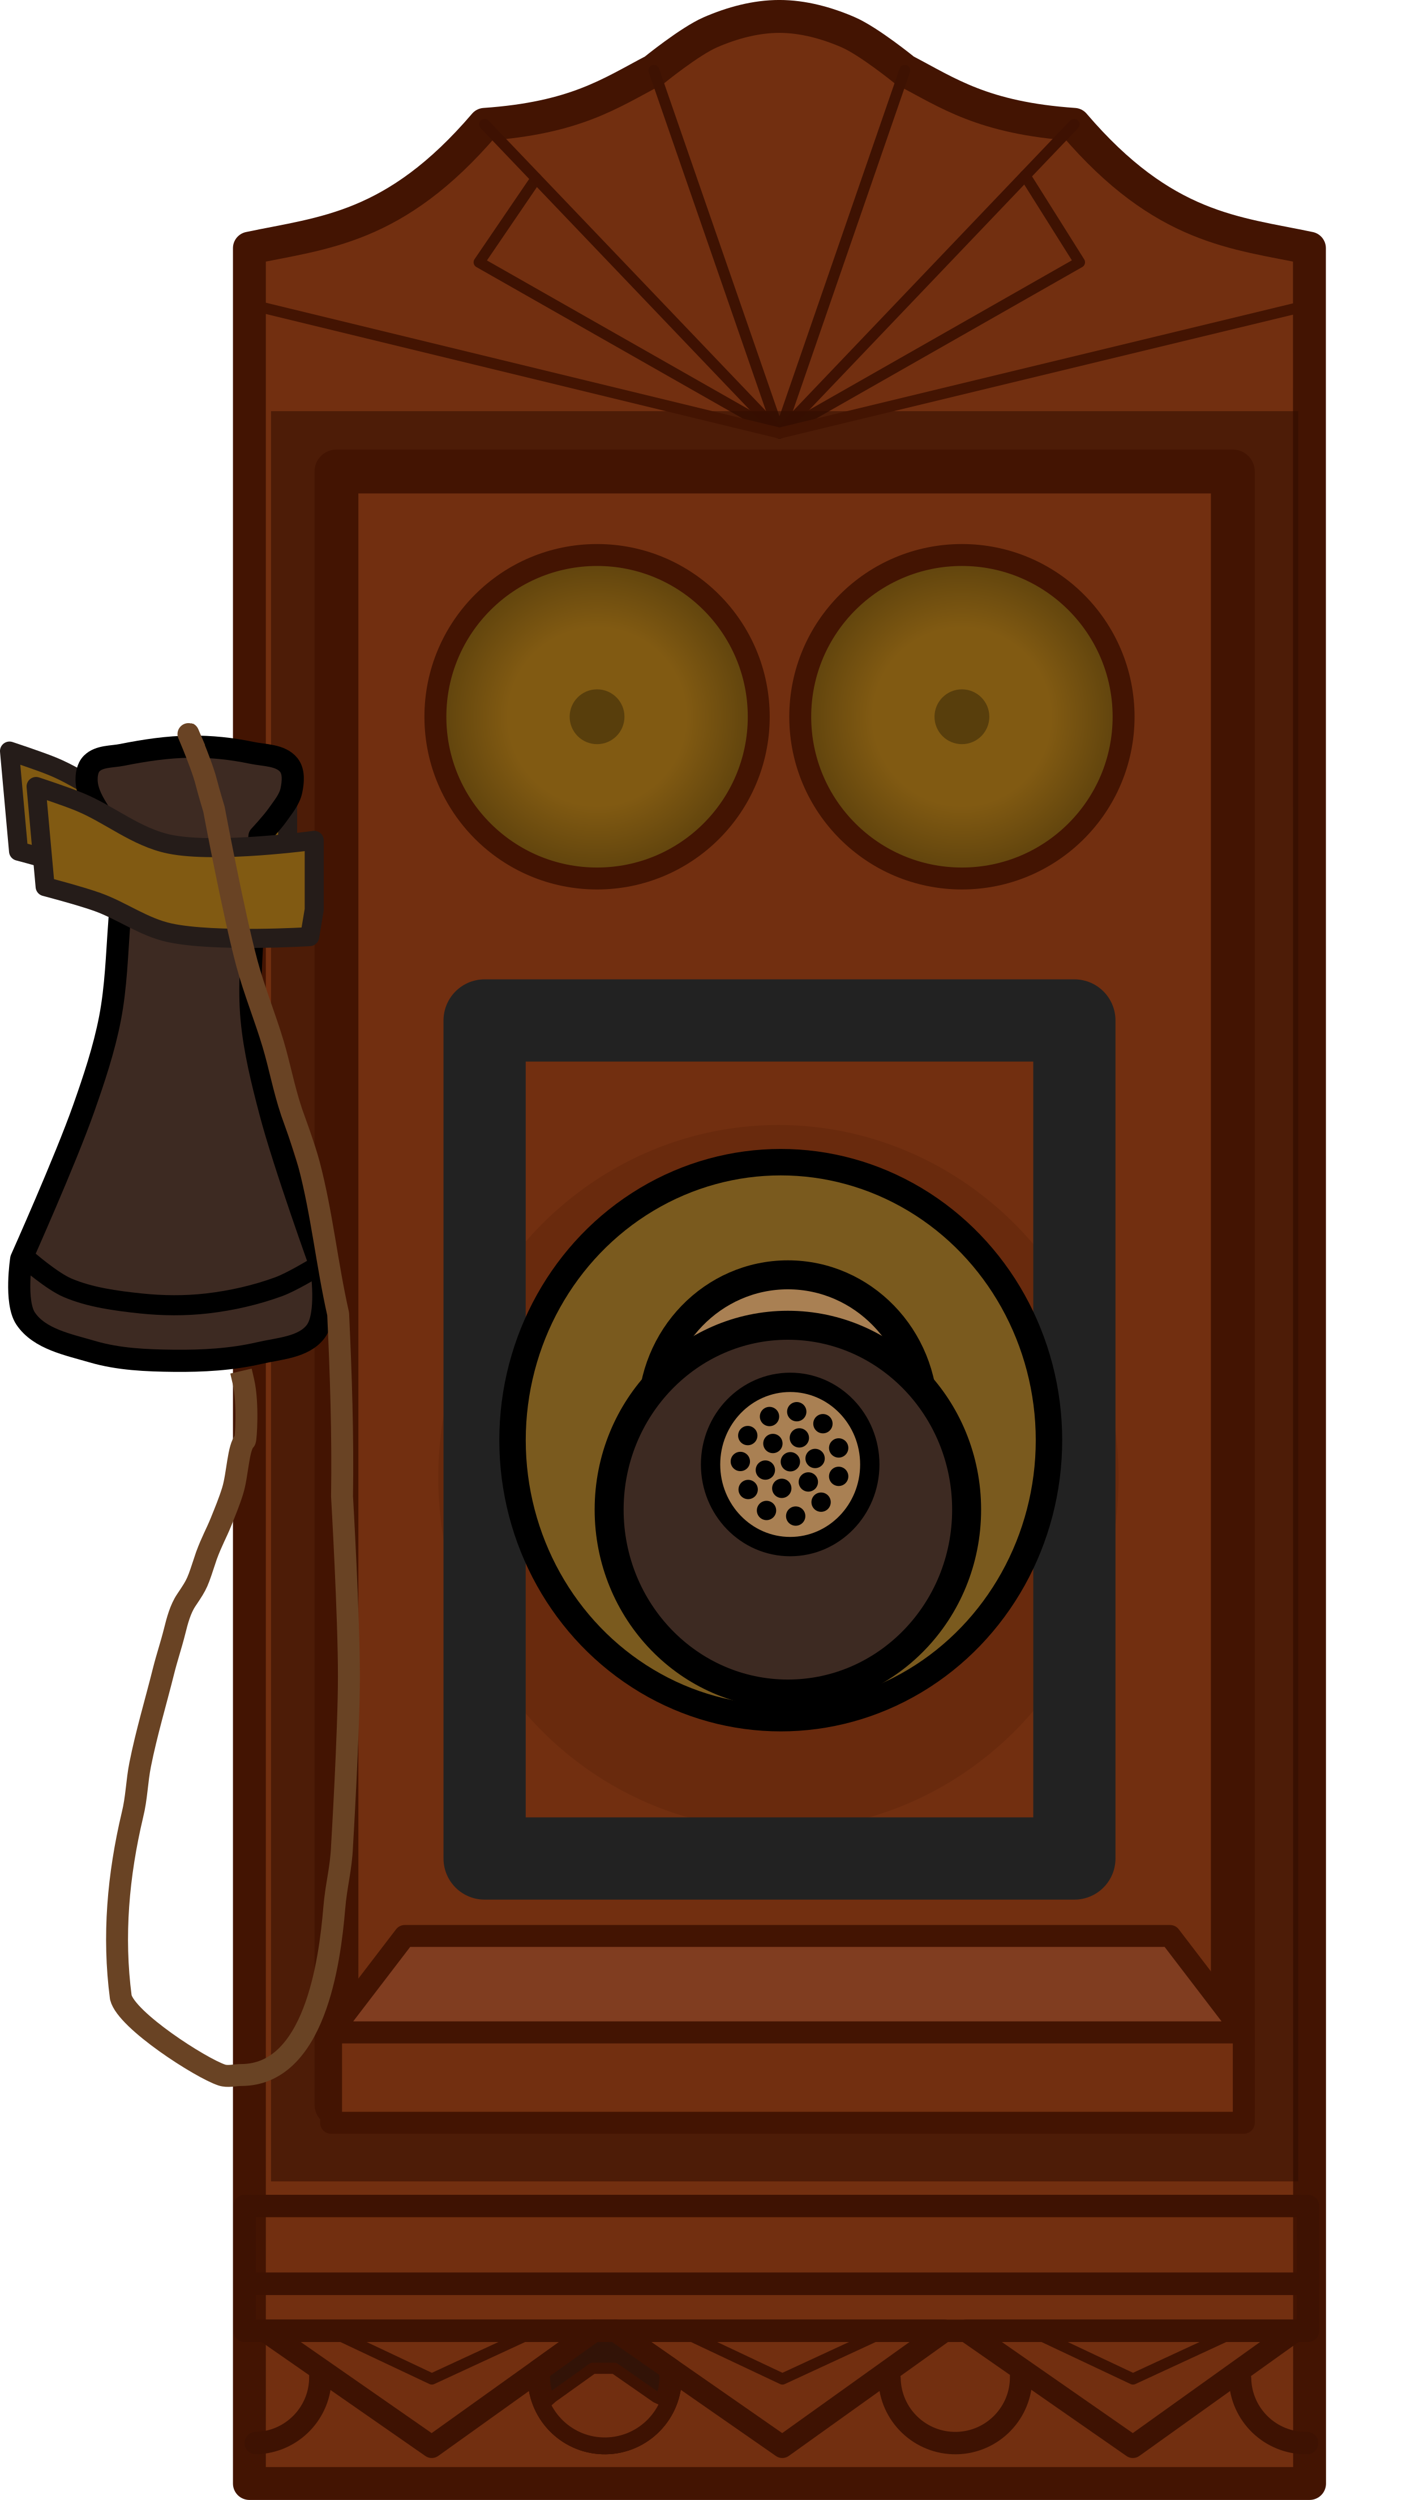 <?xml version="1.0" encoding="UTF-8"?>
<!-- Created with Inkscape (http://www.inkscape.org/) -->
<svg width="258.18" height="455.94" version="1.1" viewBox="0 0 258.18 455.94" xml:space="preserve" xmlns="http://www.w3.org/2000/svg" xmlns:xlink="http://www.w3.org/1999/xlink"><defs><linearGradient id="linearGradient349"><stop stop-color="#815a12" offset=".515"/><stop stop-color="#583e0c" offset="1"/></linearGradient><filter id="filter111" x="-.114" y="-.066" width="1.227" height="1.132" color-interpolation-filters="sRGB"><feGaussianBlur stdDeviation="8.875"/></filter><filter id="filter344" x="-.09" y="-.087" width="1.181" height="1.174" color-interpolation-filters="sRGB"><feGaussianBlur stdDeviation="2.29"/></filter><radialGradient id="radialGradient350" cx="893.62" cy="321.51" r="31.5" gradientUnits="userSpaceOnUse" xlink:href="#linearGradient349"/><radialGradient id="radialGradient351" cx="893.62" cy="321.51" r="31.5" gradientTransform="translate(-66.569)" gradientUnits="userSpaceOnUse" xlink:href="#linearGradient349"/></defs><g transform="translate(-718.11 -190.79)"><path d="m914.09 213.47c-16.629-1.145-23.038-5.738-30.896-9.841 0 0-6.508-5.299-10.299-6.947-3.953-1.718-8.282-2.895-12.587-2.895s-8.634 1.176-12.587 2.895c-3.791 1.648-10.299 6.947-10.299 6.947-7.858 4.104-14.266 8.696-30.896 9.841-16.395 19.166-29.449 19.734-42.911 22.577l1e-5 407.68h193.44l-0.026-407.68c-13.488-2.844-26.541-3.411-42.937-22.577z" fill="#722f10" stroke="#431402" stroke-linecap="round" stroke-linejoin="round" stroke-width="6"/><g fill="none" stroke-linecap="round" stroke-linejoin="round" stroke-width="2"><path d="m815.94 223.33-10.418 15.292 54.806 31.161 54.757-31.161-9.931-15.793" stroke="#3e1202"/><path d="m837.42 203.63 22.91 66.151 22.861-66.151" stroke="#3e1202"/><path d="m806.53 213.47 53.806 56.309 53.757-56.309" stroke="#3e1102"/></g><g><rect x="767.56" y="265.78" width="187.43" height="322.85" fill="#310d00" filter="url(#filter111)" opacity=".75"/><rect x="779.5" y="276.78" width="163.55" height="297.85" fill="#722f10" stroke="#431402" stroke-linecap="round" stroke-linejoin="round" stroke-width="8"/><path d="m731.03 348.83c4.498 1.612 8.423 4.591 13.187 5.619 8.261 1.782 25.551 0.702 25.551 0.702l0.824-4.917v-12.642s-17.822 2.454-26.375 0.702c-6.098-1.248-10.871-5.421-16.484-7.726-2.581-1.06-7.888-2.798-7.888-2.798l1.648 18.261s6.418 1.68 9.536 2.798z" fill="#815a12" stroke="#251c19" stroke-linecap="round" stroke-linejoin="round" stroke-width="3.474"/></g><g transform="matrix(.808 0 0 .808 153.8 74.928)" fill="#3d2a22" stroke="#000" stroke-linecap="round" stroke-linejoin="round"><path d="m717.97 319.78c-0.08-1.409 0.161-3.075 1.16-4.071 1.682-1.677 4.53-1.468 6.859-1.933 5.085-1.014 10.26-1.797 15.445-1.847 4.611-0.044 9.252 0.427 13.764 1.379 2.888 0.609 6.563 0.455 8.415 2.753 1.213 1.506 0.987 3.88 0.589 5.772-0.434 2.062-1.916 3.77-3.123 5.498-1.206 1.726-4.084 4.819-4.084 4.819s-1.142 13.299-1.437 19.965c-0.312 7.058-0.991 14.156-0.351 21.192 0.653 7.184 2.418 14.242 4.255 21.218 3.131 11.891 11.498 35.051 11.498 35.051s1.633 10.519-1.26 14.353c-2.731 3.621-8.287 3.842-12.705 4.868-6.293 1.461-12.842 1.818-19.303 1.751-6.183-0.065-12.502-0.317-18.435-2.06-5.376-1.58-11.932-2.818-15.061-7.466-2.509-3.726-1.004-13.438-1.004-13.438s10.001-22.363 14.072-33.901c2.36-6.689 4.633-13.457 5.979-20.42 1.373-7.107 1.561-14.396 2.101-21.614 0.473-6.324 0.996-18.998 0.996-18.998s-4.054-3.64-5.507-5.906c-1.355-2.112-2.723-4.457-2.865-6.963z" stroke-width="5"/><path d="m704.6 427.75s5.524 4.812 9.046 6.314c5.043 2.151 10.88 2.942 16.533 3.536 4.949 0.52 10.031 0.566 14.973 0 5.572-0.638 11.094-1.91 16.221-3.789 2.812-1.031 7.799-4.041 7.799-4.041" stroke-width="4.532"/></g><path d="m735.88 355.29c4.498 1.612 8.423 4.591 13.187 5.619 8.261 1.782 25.551 0.702 25.551 0.702l0.824-4.917v-12.642s-17.822 2.454-26.375 0.702c-6.098-1.248-10.871-5.421-16.484-7.726-2.581-1.06-7.888-2.798-7.888-2.798l1.648 18.261s6.418 1.68 9.536 2.798z" fill="#815a12" stroke="#251c19" stroke-linecap="round" stroke-linejoin="round" stroke-width="3.474"/><path d="m752.9 325.62c-1.706-3.962 1.945 4.238 2.833 7.79 0.423 1.692 1.416 4.957 1.416 4.957s3.529 18.883 6.019 28.149c1.337 4.974 3.308 9.758 4.78 14.694 1.223 4.102 1.907 8.021 3.364 12.393 0.238 0.714 2.333 6.311 3.187 9.56 2.354 8.955 3.243 18.092 5.311 27.264 0.509 11.075 0.878 21.804 0.708 33.284 0 0 1.265 21.905 1.252 32.869-0.013 10.297-1.252 30.866-1.252 30.866-0.173 4.254-1.06 7.057-1.416 11.331-0.839 10.068-3.631 30.451-16.996 30.451-1.18 0-2.421 0.373-3.541 0-3.865-1.288-17.36-9.954-18.412-14.163-1.474-11.211-0.48-22.282 2.124-33.284 0.773-3.092 0.792-6.083 1.416-9.206 1.148-5.742 2.832-11.328 4.249-16.996 0.64-2.56 1.392-4.729 2.032-7.289 0.473-1.891 1.029-4.036 2.124-5.665 2.149-3.198 1.98-3.02 3.678-8.114 0.973-2.645 1.821-4.08 2.656-6.152 0.754-1.871 1.53-3.738 2.124-5.665 0.934-3.025 0.983-7.951 2.257-9.225 0.167-0.167 0.615-6.788-0.281-10.673" fill="none" stroke="#694324" stroke-linecap="square" stroke-linejoin="round" stroke-width="4"/><ellipse transform="matrix(2.039 0 0 2.039 -894.07 -478.27)" cx="860.33" cy="460.29" rx="30.438" ry="31.533" fill="#4c1b07" filter="url(#filter344)" opacity=".488" style="mix-blend-mode:normal"/><rect x="806.53" y="376.9" width="107.61" height="152.84" fill="none" stroke="#222" stroke-linecap="round" stroke-linejoin="round" stroke-width="15"/><g transform="matrix(.907 0 0 .907 80.246 35.899)"><path d="m835.76 449.2 2.317-8.497 10.428-8.69 6.372-19.504s3.953-3.508 6.372-3.476c2.307 0.031 5.986 3.476 5.986 3.476l4.828 18.345 8.497 8.69 3.09 6.179v6.566l-4.055 6.372-5.986 6.372-4.441 19.89-2.51 6.759-6.083 3.283-6.276-3.476-2.897-6.372-4.248-20.083-8.303-8.303z" fill="#3d2a22" stroke="#000" stroke-linecap="round" stroke-linejoin="round" stroke-width="5"/><ellipse cx="860.33" cy="460.36" rx="53.958" ry="55.899" fill="#7a5a1e" stroke="#000" stroke-linecap="round" stroke-linejoin="round" stroke-width="5.318"/><g transform="matrix(1.517 0 0 1.517 -443.69 -228.04)"><ellipse cx="860.55" cy="450.4" rx="17.967" ry="18.526" fill="#a98053" stroke="#000" stroke-linecap="round" stroke-linejoin="round" stroke-width="3.842"/><ellipse cx="860.55" cy="463" rx="23.703" ry="24.441" fill="#3d2a22" stroke="#000" stroke-linecap="round" stroke-linejoin="round" stroke-width="3.842"/><g transform="matrix(1.281 0 0 1.281 -257.01 -140.78)"><ellipse cx="872.65" cy="466.66" rx="8.242" ry="8.498" fill="#a98053" stroke="#000" stroke-linecap="round" stroke-linejoin="round" stroke-width="2"/><g><circle cx="868.26" cy="463.67" r="1"/><circle cx="870.51" cy="461.7" r="1"/><circle cx="867.49" cy="466.35" r="1"/><circle cx="873.33" cy="461.2" r="1"/><circle cx="868.3" cy="469.25" r="1"/><circle cx="870.2" cy="471.42" r="1"/><circle cx="876.04" cy="462.44" r="1"/><circle cx="877.67" cy="464.95" r="1"/><circle cx="877.67" cy="467.89" r="1"/><circle cx="873.22" cy="472" r="1"/><circle cx="875.85" cy="470.56" r="1"/><circle cx="870.86" cy="464.49" r="1"/><circle cx="873.6" cy="463.91" r="1"/><circle cx="875.23" cy="466.04" r="1"/><circle cx="874.53" cy="468.47" r="1"/><circle cx="872.67" cy="466.38" r="1"/><circle cx="870.08" cy="467.24" r="1"/><circle cx="871.78" cy="469.13" r="1"/></g></g></g></g><g><circle cx="827.05" cy="321.51" r="29.5" fill="url(#radialGradient351)"/><circle cx="827.05" cy="321.51" r="4" fill="#583e0c" stroke="#583e0c" stroke-linecap="round" stroke-linejoin="round" stroke-width="2"/><circle cx="827.05" cy="321.51" r="29.5" fill="none" stroke="#431402" stroke-linecap="round" stroke-linejoin="round" stroke-width="4"/><circle cx="893.62" cy="321.51" r="29.5" fill="url(#radialGradient350)"/><circle cx="893.62" cy="321.51" r="29.5" fill="none" stroke="#431402" stroke-linecap="round" stroke-linejoin="round" stroke-width="4"/><circle cx="893.62" cy="321.51" r="4" fill="#583e0c" stroke="#583e0c" stroke-linecap="round" stroke-linejoin="round" stroke-width="2"/></g><g transform="matrix(2.043 0 0 2.043 -800.17 -657.73)"><path d="m797.28 633.42c-3.241 0.059-5.918-2.517-5.984-5.758l4.908-4.261h1.939l4.907 4.046c0.053 3.241-2.529 5.913-5.77 5.973z" fill="none" stroke="#3e1202" stroke-linecap="round" stroke-linejoin="round" stroke-width="1.999"/><g><path d="m765 612.26h94.981v6.945h-94.981z" fill="none" stroke="#3e1202" stroke-linecap="round" stroke-linejoin="round" stroke-width="2"/><path d="m765 619.21v4.193h94.981v-4.193z" fill="none" stroke="#3e1202" stroke-linecap="round" stroke-linejoin="round" stroke-width="1.999"/><g fill="none" stroke="#3e1202" stroke-linecap="round" stroke-linejoin="round"><path d="m766.83 623.4 14.891 10.356 14.479-10.356z" stroke-width="2"/><path d="m772.61 623.4 9.122 4.302 9.304-4.302z"/></g><g transform="translate(62.617)" fill="none" stroke="#3e1202" stroke-linecap="round" stroke-linejoin="round"><path d="m766.83 623.4 14.891 10.356 14.479-10.356z" stroke-width="2"/><path d="m772.61 623.4 9.122 4.302 9.304-4.302z"/></g><g transform="translate(31.367 -.029)"><path d="m802.99 627.48c0.053 3.241-2.529 5.913-5.77 5.973-3.241 0.059-5.918-2.517-5.984-5.758" fill="none" stroke="#3e1202" stroke-linecap="round" stroke-linejoin="round" stroke-width="2"/></g><g transform="translate(62.675 -.029)"><path d="m797.22 633.45c-3.241 0.059-5.918-2.517-5.984-5.758" fill="none" stroke="#3e1202" stroke-linecap="round" stroke-linejoin="round" stroke-width="2"/></g><g><path transform="translate(.059 -.029)" d="m802.99 627.48c0.053 3.241-2.529 5.913-5.77 5.973-3.241 0.059-5.918-2.517-5.984-5.758" fill="none" stroke="#3e1202" stroke-linecap="round" stroke-linejoin="round" stroke-width="2"/></g><g transform="translate(-31.218 -.029)"><path d="m802.99 627.48c0.053 3.241-2.529 5.913-5.77 5.973" fill="none" stroke="#3e1202" stroke-linecap="round" stroke-linejoin="round" stroke-width="2"/></g><g transform="translate(31.308)" fill="none" stroke="#3e1202" stroke-linecap="round" stroke-linejoin="round"><path d="m766.83 623.4 14.891 10.356 14.479-10.356z" stroke-width="2"/><path d="m772.61 623.4 9.122 4.302 9.304-4.302z"/></g></g><g transform="translate(3e-5)" stroke="#3e1202" stroke-linecap="round" stroke-linejoin="round"><path d="m803.05 627.45c0.053 3.241-2.529 5.913-5.77 5.973-3.241 0.059-5.918-2.517-5.984-5.758l-0.069-0.701 4.977-3.56h1.939l4.886 3.398z" fill="#321307" stroke-width="2"/><path d="m802.63 629.74c-0.285 0.707-0.704 1.347-1.226 1.887-1.044 1.081-2.499 1.763-4.12 1.793-1.621 0.03-3.1-0.599-4.183-1.641-0.541-0.521-0.983-1.145-1.294-1.841l0.672-0.604 3.62-2.589h1.939l3.723 2.589z" fill="#712e10"/></g></g><g stroke="#431402" stroke-linecap="round" stroke-linejoin="round"><path d="m763.62 246.3 96.717 23.477 97.204-23.477" fill="none" stroke-width="2"/><path d="m778.52 561.44h166.53v16.499h-166.53z" fill="#722f10" stroke-width="4"/><path d="m791.96 543.87h139.64l13.441 17.572h-166.53z" fill="#803d20" stroke-width="4"/></g></g></svg>
